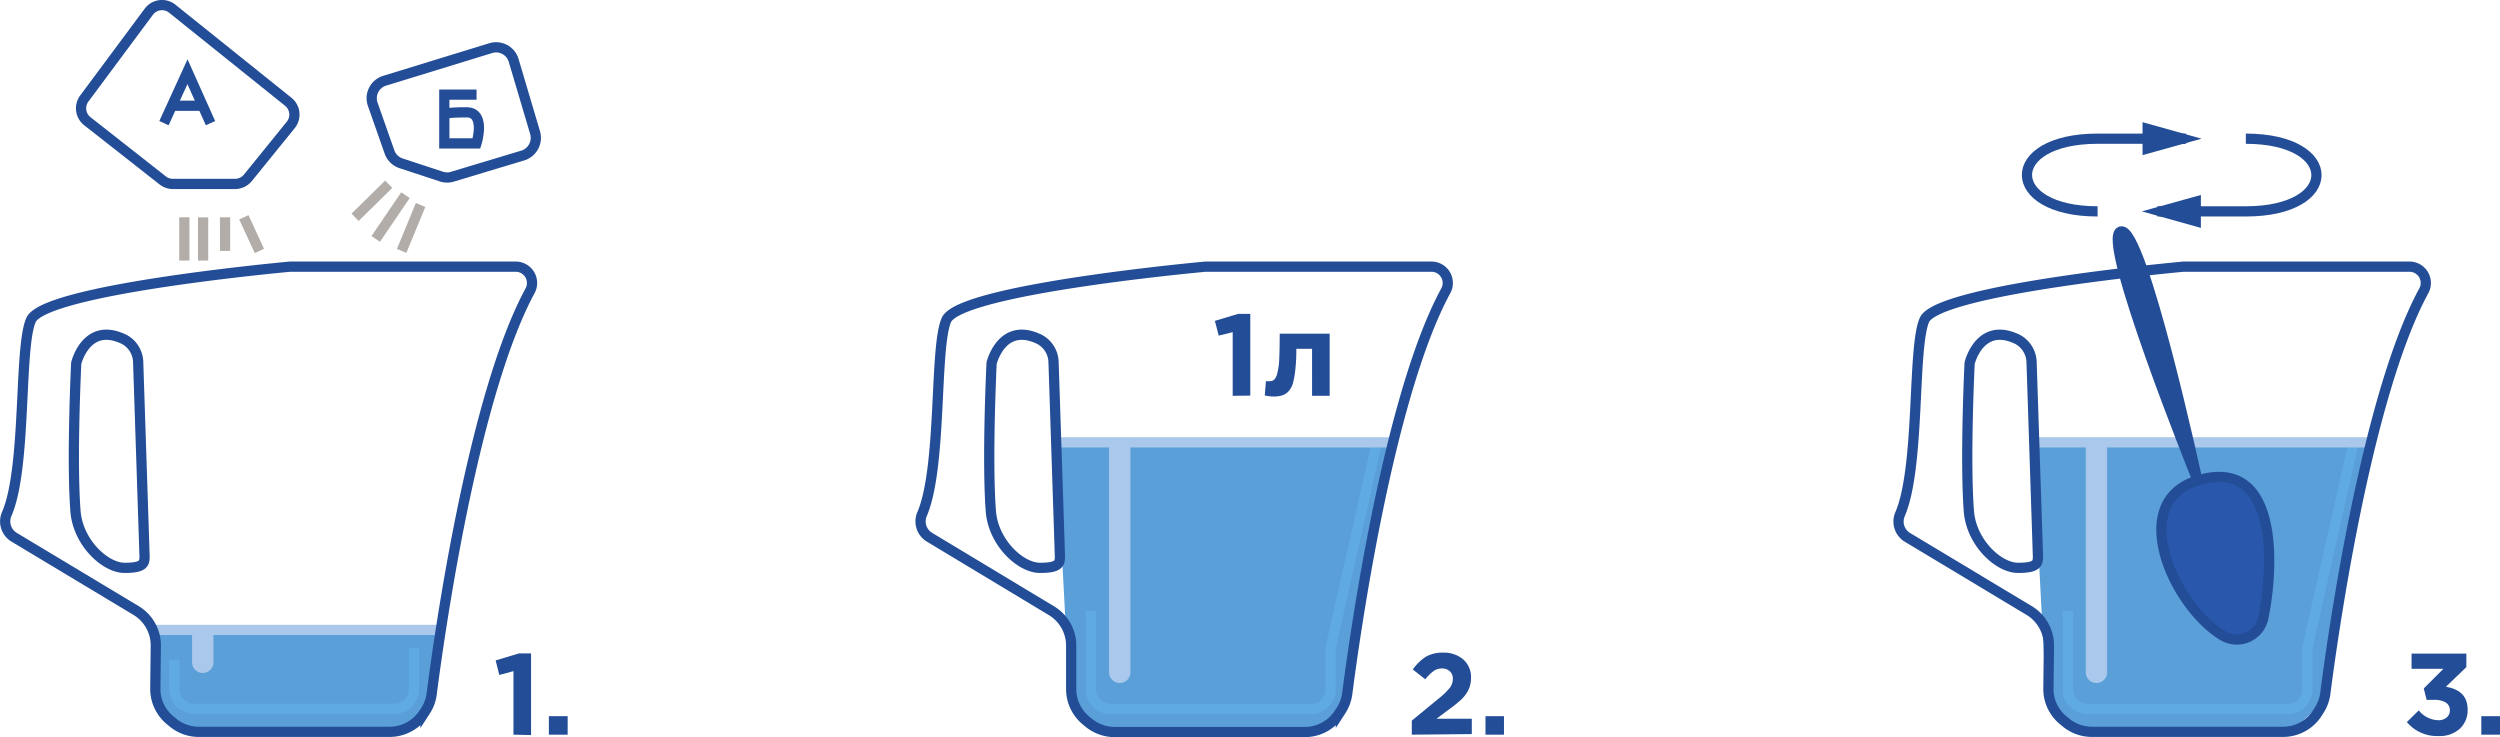 <svg id="Слой_1" data-name="Слой 1" xmlns="http://www.w3.org/2000/svg" viewBox="0 0 254.16 74.94"><defs><style>.cls-1,.cls-2,.cls-4,.cls-6{fill:none;}.cls-1,.cls-7,.cls-8{stroke:#234d97;}.cls-1,.cls-2,.cls-4,.cls-6,.cls-7,.cls-8{stroke-miterlimit:10;stroke-width:1.04px;}.cls-2{stroke:#b2ada8;}.cls-3{fill:#5a9fd8;}.cls-4{stroke:#60aae2;}.cls-5{fill:#aac8eb;}.cls-6{stroke:#aac8ec;}.cls-7,.cls-9{fill:#234d97;}.cls-8{fill:#2857ab;}</style></defs><title>pots</title><path class="cls-1" d="M18.23,1.57l-6.57,8.84A1.67,1.67,0,0,0,12,12.72l7.64,6a1.68,1.68,0,0,0,1,.36H27a1.69,1.69,0,0,0,1.3-.62l4.36-5.38a1.67,1.67,0,0,0-.25-2.35L20.62,1.27A1.67,1.67,0,0,0,18.23,1.57Z" transform="translate(-3.1 -0.38)"/><path class="cls-1" d="M53,5.27,42.23,8.58A1.86,1.86,0,0,0,41,11l1.72,4.89A1.86,1.86,0,0,0,43.93,17L48,18.34a1.83,1.83,0,0,0,1.11,0l7.14-2.15a1.88,1.88,0,0,0,1.25-2.32L55.32,6.52A1.86,1.86,0,0,0,53,5.27Z" transform="translate(-3.1 -0.38)"/><line class="cls-2" x1="24.79" y1="22.09" x2="26.37" y2="25.51"/><line class="cls-2" x1="39.52" y1="18.73" x2="36.1" y2="22.09"/><line class="cls-2" x1="41.22" y1="19.84" x2="38.2" y2="24.29"/><line class="cls-2" x1="42.76" y1="20.84" x2="40.83" y2="25.51"/><line class="cls-2" x1="18.74" y1="22.09" x2="18.74" y2="26.49"/><line class="cls-2" x1="20.65" y1="22.1" x2="20.65" y2="26.49"/><line class="cls-2" x1="22.88" y1="22.09" x2="22.88" y2="25.51"/><polyline class="cls-1" points="16.67 12.52 19.06 7.29 21.4 12.52"/><line class="cls-1" x1="17.48" y1="10.75" x2="20.61" y2="10.75"/><path class="cls-1" d="M48.27,12s0-.2,2.27-.2c2,0,1,3.16,1,3.16H48.27V10h3.28" transform="translate(-3.1 -0.38)"/><path class="cls-3" d="M18.94,64.42h29L47,70.83s-1.72,3.54-3,3.76-21.35.21-21.35.21-3.45-1.47-3.58-3.28S18.94,64.42,18.94,64.42Z" transform="translate(-3.1 -0.38)"/><path class="cls-3" d="M110.47,45.35h34.24l-4.88,26.44s-2.24,2.58-3.55,2.8-21.36.21-21.36.21-3-2.65-3.13-4.47S110.47,45.35,110.47,45.35Z" transform="translate(-3.1 -0.38)"/><path class="cls-3" d="M209.77,45.35H244l-4.88,26.44s-2.24,2.58-3.55,2.8-21.36.21-21.36.21-3-2.65-3.13-4.47S209.77,45.35,209.77,45.35Z" transform="translate(-3.1 -0.38)"/><path class="cls-4" d="M20.83,67.44v3a2,2,0,0,0,2,2H43.18a2,2,0,0,0,2-2v-4.2" transform="translate(-3.1 -0.38)"/><path class="cls-5" d="M22.63,64.81s0,2.17,0,3a1.09,1.09,0,0,0,2.17,0v-3Z" transform="translate(-3.1 -0.38)"/><line class="cls-6" x1="44.82" y1="64.04" x2="15.85" y2="64.04"/><path class="cls-4" d="M143.09,45.35l-4.72,20.91v4.2a2,2,0,0,1-2,2H116a2,2,0,0,1-2-2v-8" transform="translate(-3.1 -0.38)"/><path class="cls-5" d="M115.85,45.35s0,22.62,0,23.48a1.09,1.09,0,0,0,2.17,0V45.35Z" transform="translate(-3.1 -0.38)"/><line class="cls-6" x1="141.61" y1="44.97" x2="107.37" y2="44.97"/><path class="cls-4" d="M242.39,45.35l-4.72,20.91v4.2a2,2,0,0,1-2,2H215.33a2,2,0,0,1-2-2v-8" transform="translate(-3.1 -0.38)"/><path class="cls-5" d="M215.15,45.35s0,22.62,0,23.48a1.09,1.09,0,0,0,2.17,0V45.35Z" transform="translate(-3.1 -0.38)"/><line class="cls-6" x1="240.92" y1="44.97" x2="206.68" y2="44.97"/><path class="cls-1" d="M55.52,27.49H32.59s-25,2.27-26.34,5.43C5,35.73,5.83,48,3.77,52.67A1.88,1.88,0,0,0,4.54,55l12.4,7.45a4.14,4.14,0,0,1,2,3.59l-.05,4.33a4.14,4.14,0,0,0,1.51,3.24l.28.23a4.13,4.13,0,0,0,2.63.94H42.67A4.15,4.15,0,0,0,46.12,73l.24-.36A4.13,4.13,0,0,0,47,70.83c.66-5.15,4.09-30,10-40.91A1.66,1.66,0,0,0,55.52,27.49Z" transform="translate(-3.1 -0.38)"/><path class="cls-7" d="M226.47,49.1s-5.59-25.78-7.76-25.19S226.47,49.1,226.47,49.1Z" transform="translate(-3.1 -0.38)"/><path class="cls-8" d="M229.08,65a2.75,2.75,0,0,0,4.11-1.78c1.07-5.05,1.62-16.26-6.39-14.07C219.19,51.17,224,61.93,229.08,65Z" transform="translate(-3.1 -0.38)"/><path class="cls-1" d="M15.74,34.89a2.71,2.71,0,0,1,1.41,2.38l.62,18.84c0,1.31.42,2-2,2-2,0-4.77-2.6-5-5.81-.4-5.33.08-15,.08-15S11.88,33,15.74,34.89Z" transform="translate(-3.1 -0.38)"/><path class="cls-1" d="M148.58,27.49H125.65s-25,2.27-26.34,5.43c-1.23,2.81-.42,15-2.48,19.75A1.88,1.88,0,0,0,97.6,55L110,62.47a4.14,4.14,0,0,1,2,3.59L112,70.39a4.14,4.14,0,0,0,1.51,3.24l.28.23a4.13,4.13,0,0,0,2.63.94h19.35A4.15,4.15,0,0,0,139.18,73l.24-.36a4.26,4.26,0,0,0,.65-1.76c.66-5.15,4.09-30,10-40.91A1.66,1.66,0,0,0,148.58,27.49Z" transform="translate(-3.1 -0.38)"/><path class="cls-1" d="M108.8,34.89a2.71,2.71,0,0,1,1.41,2.38l.62,18.84c0,1.31.42,2-2,2-2,0-4.78-2.6-5-5.81-.4-5.33.08-15,.08-15S104.94,33,108.8,34.89Z" transform="translate(-3.1 -0.38)"/><path class="cls-1" d="M248,27.49H225.08s-25,2.27-26.34,5.43c-1.23,2.81-.42,15-2.48,19.75A1.88,1.88,0,0,0,197,55l12.4,7.45a4.16,4.16,0,0,1,2,3.59l-.05,4.33a4.11,4.11,0,0,0,1.51,3.24l.28.23a4.13,4.13,0,0,0,2.63.94h19.35A4.15,4.15,0,0,0,238.61,73l.23-.36a4.14,4.14,0,0,0,.66-1.76c.66-5.15,4.09-30,10-40.91A1.66,1.66,0,0,0,248,27.49Z" transform="translate(-3.1 -0.38)"/><path class="cls-1" d="M208.23,34.89a2.73,2.73,0,0,1,1.41,2.38l.62,18.84c0,1.31.42,2-2,2-2,0-4.78-2.6-5-5.81-.4-5.33.08-15,.08-15S204.36,33,208.23,34.89Z" transform="translate(-3.1 -0.38)"/><path class="cls-1" d="M231.42,14.48c9.55,0,9.6,7.39,0,7.39h-9" transform="translate(-3.1 -0.38)"/><polygon class="cls-9" points="219.72 21.5 223.28 20.5 223.28 22.49 219.72 21.5"/><path class="cls-9" d="M225.85,21.57v.61l-1.1-.31,1.1-.3m1-1.37-6,1.67,6,1.68V20.2Z" transform="translate(-3.1 -0.38)"/><path class="cls-1" d="M216.35,21.87c-9.55,0-9.6-7.39,0-7.39h9" transform="translate(-3.1 -0.38)"/><polygon class="cls-9" points="218.3 13.11 221.86 14.1 218.3 15.09 218.3 13.11"/><path class="cls-9" d="M221.92,14.17l1.1.31-1.1.3v-.61m-1-1.37v3.35l6-1.67-6-1.68Z" transform="translate(-3.1 -0.38)"/><path class="cls-9" d="M55.3,75.07V68.61L53.86,69l-.37-1.48,2.36-.71h1.24v8.3Z" transform="translate(-3.1 -0.38)"/><path class="cls-9" d="M58.9,75.07V73.19h1.91v1.88Z" transform="translate(-3.1 -0.38)"/><path class="cls-9" d="M128.42,40.62V34.15L127,34.5,126.61,33l2.36-.71h1.24v8.31Z" transform="translate(-3.1 -0.38)"/><path class="cls-9" d="M133.2,34.3h5.08v6.32h-1.79V35.84h-1.6a17.77,17.77,0,0,1-.1,2.1,8.9,8.9,0,0,1-.25,1.41,2.1,2.1,0,0,1-.46.83,1.53,1.53,0,0,1-.64.4,2.92,2.92,0,0,1-.85.11,3.84,3.84,0,0,1-.91-.11l.12-1.45a1.82,1.82,0,0,0,.38,0,.69.69,0,0,0,.45-.14,1.34,1.34,0,0,0,.31-.61,6.67,6.67,0,0,0,.21-1.47C133.18,36.29,133.2,35.4,133.2,34.3Z" transform="translate(-3.1 -0.38)"/><path class="cls-9" d="M146.63,75.07V73.64l2.74-2.25a7.36,7.36,0,0,0,1.12-1.08,1.49,1.49,0,0,0,.31-.9,1,1,0,0,0-.31-.79,1.12,1.12,0,0,0-.8-.28,1.42,1.42,0,0,0-.83.25,4.48,4.48,0,0,0-.86.85l-1.27-1a4.93,4.93,0,0,1,1.34-1.3,3.39,3.39,0,0,1,1.74-.41,3,3,0,0,1,2.06.7,2.39,2.39,0,0,1,.78,1.87,2.79,2.79,0,0,1-.26,1.21,3.53,3.53,0,0,1-.68.94,12.8,12.8,0,0,1-1.23,1l-1.34,1h3.59v1.56Z" transform="translate(-3.1 -0.38)"/><path class="cls-9" d="M154.12,75.07V73.19H156v1.88Z" transform="translate(-3.1 -0.38)"/><path class="cls-9" d="M251,75.21a4,4,0,0,1-3.21-1.42L249,72.6a2.62,2.62,0,0,0,2,1,1.24,1.24,0,0,0,.84-.28.91.91,0,0,0,.32-.75.87.87,0,0,0-.42-.77,2.21,2.21,0,0,0-1.19-.27h-.75l-.29-1.16,2-2h-3.24V66.83h5.57V68.2l-2.08,2c1.47.25,2.21,1,2.21,2.33a2.56,2.56,0,0,1-.8,1.94A3.06,3.06,0,0,1,251,75.21Z" transform="translate(-3.1 -0.38)"/><path class="cls-9" d="M255.36,75.07V73.19h1.9v1.88Z" transform="translate(-3.1 -0.38)"/></svg>
